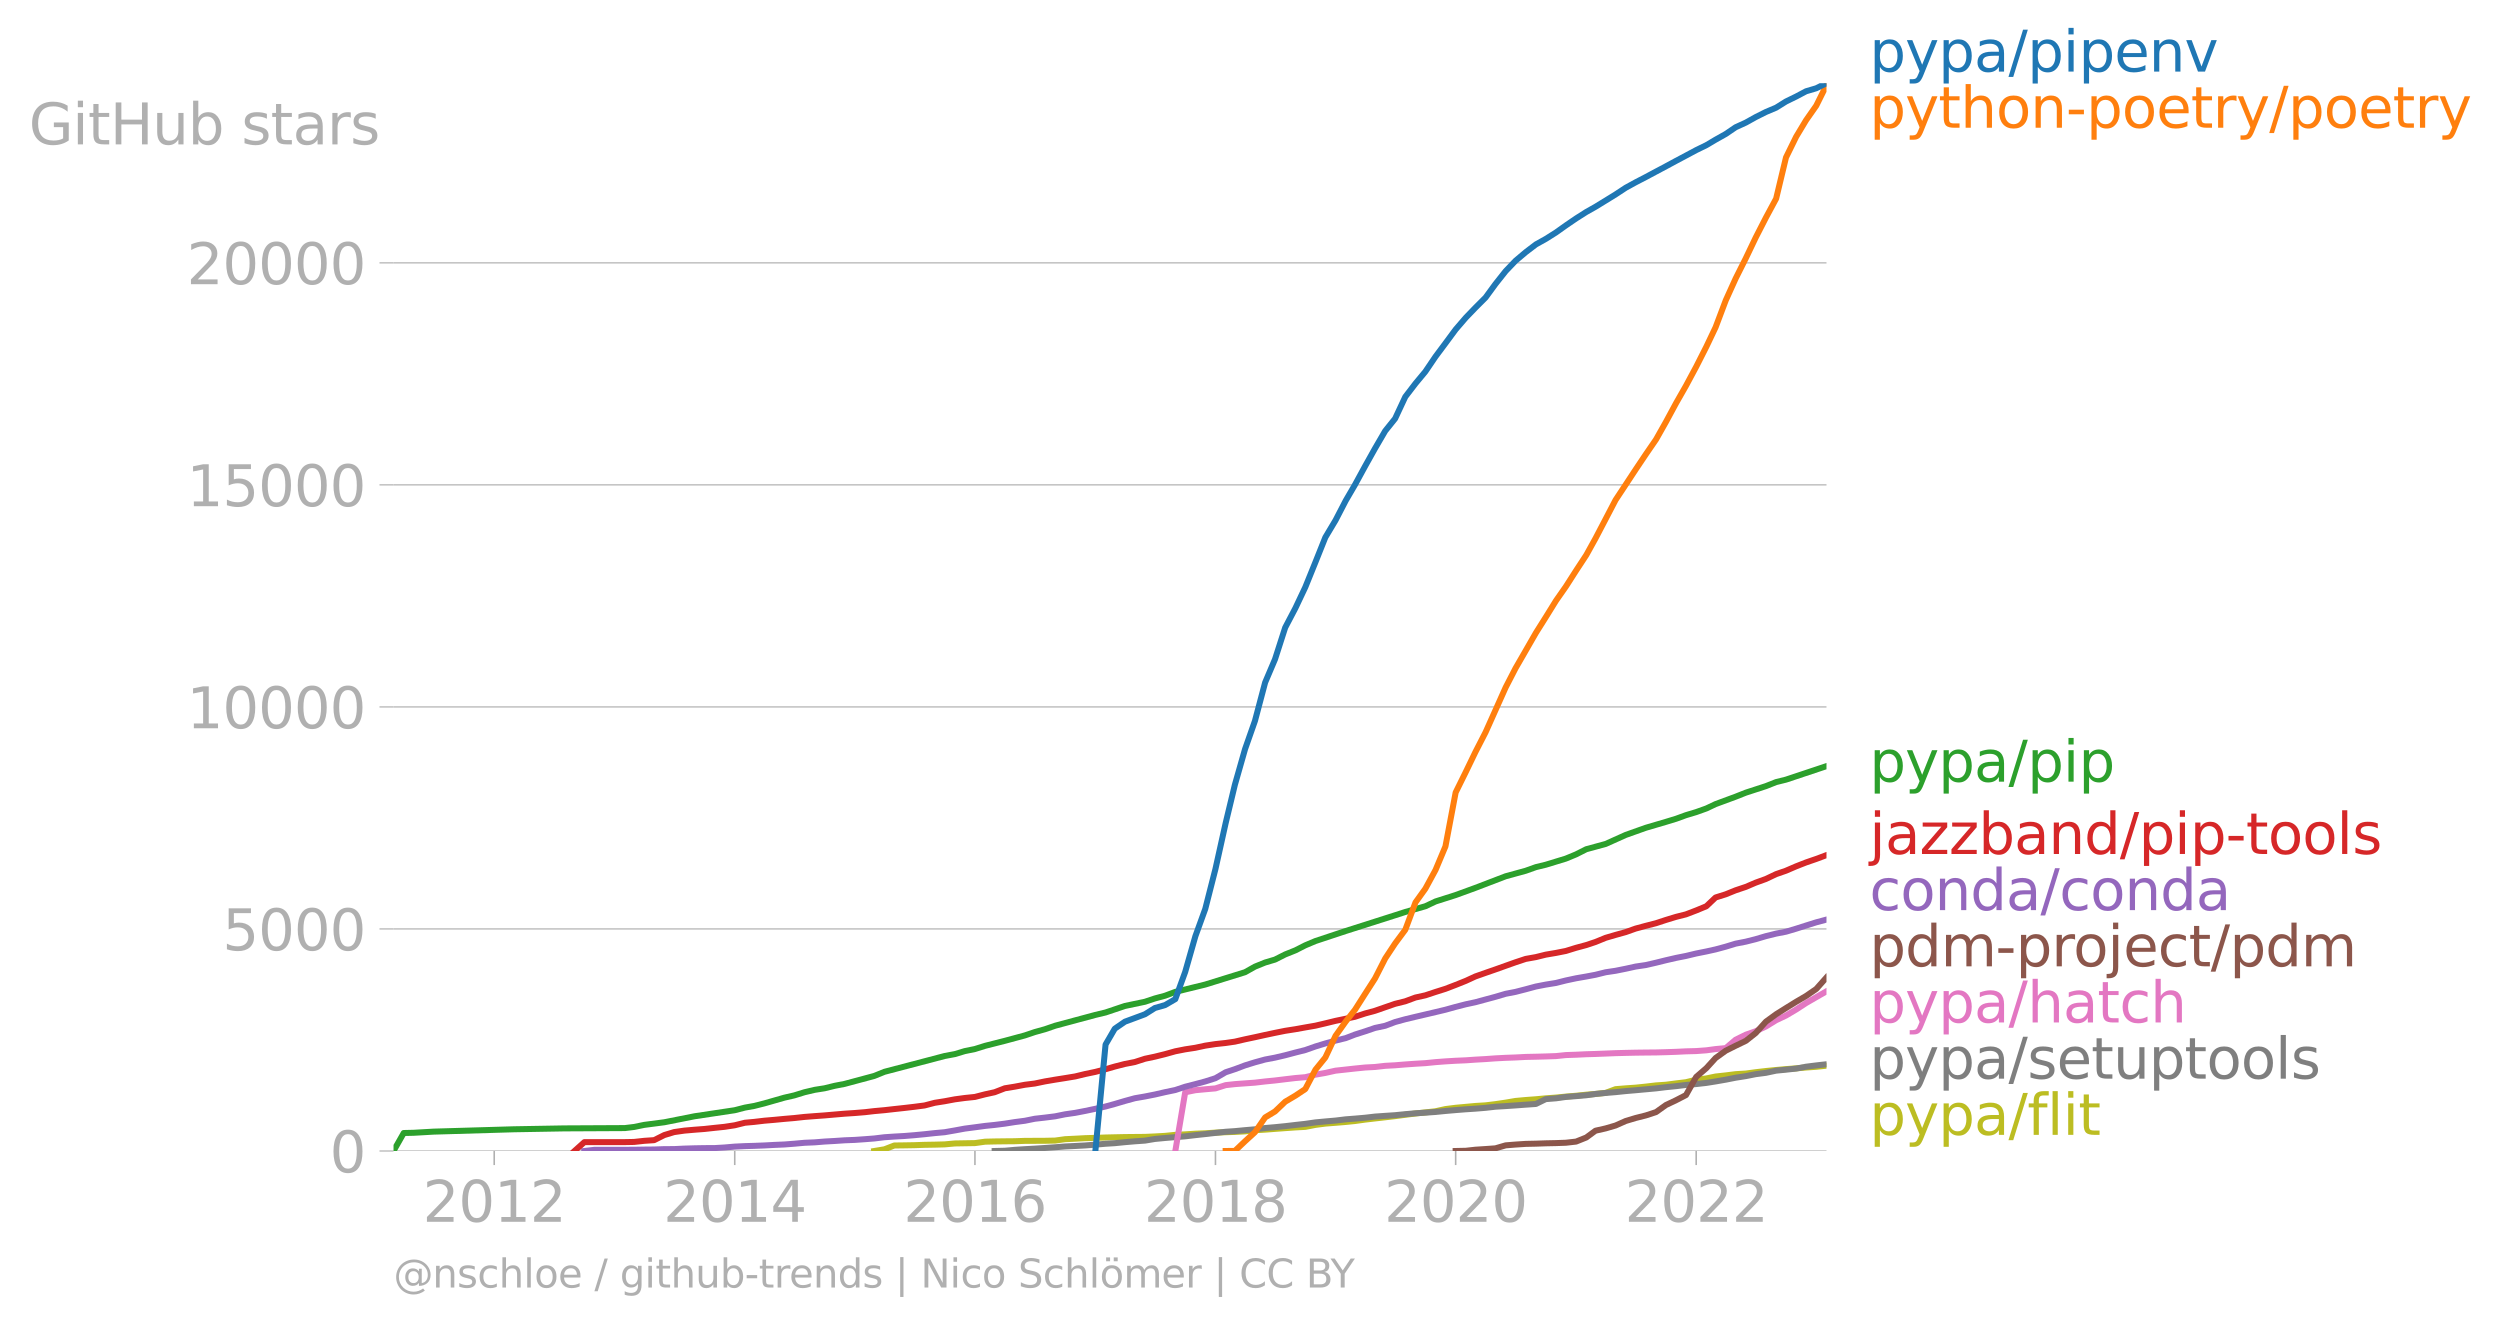 <svg xmlns="http://www.w3.org/2000/svg" xmlns:xlink="http://www.w3.org/1999/xlink" width="830.726" height="440.501" viewBox="0 0 623.045 330.376"><defs><style>*{stroke-linejoin:round;stroke-linecap:butt}</style></defs><g id="figure_1"><path id="patch_1" d="M0 330.376h623.045V0H0v330.376z" style="fill:none"/><g id="axes_1"><path id="patch_2" d="M98.073 286.849h357.12V20.737H98.073v266.112z" style="fill:none"/><g id="matplotlib.axis_1"><g id="xtick_1"><g id="line2d_1"><defs><path id="m791facae88" d="M0 0v3.5" style="stroke:#b0b0b0;stroke-width:.4"/></defs><use xlink:href="#m791facae88" x="123.166" y="286.849" style="fill:#b0b0b0;stroke:#b0b0b0;stroke-width:.4"/></g><g id="text_1" style="fill:#b0b0b0" transform="matrix(.14 0 0 -.14 105.35 304.487)"><defs><path id="DejaVuSans-32" d="M1228 531h2203V0H469v531q359 372 979 998 621 627 780 809 303 340 423 576 121 236 121 464 0 372-261 606-261 235-680 235-297 0-627-103-329-103-704-313v638q381 153 712 231 332 78 607 78 725 0 1156-363 431-362 431-968 0-288-108-546-107-257-392-607-78-91-497-524-418-433-1181-1211z" transform="scale(.016)"/><path id="DejaVuSans-30" d="M2034 4250q-487 0-733-480-245-479-245-1442 0-959 245-1439 246-480 733-480 491 0 736 480 246 480 246 1439 0 963-246 1442-245 480-736 480zm0 500q785 0 1199-621 414-620 414-1801 0-1178-414-1799Q2819-91 2034-91q-784 0-1198 620-414 621-414 1799 0 1181 414 1801 414 621 1198 621z" transform="scale(.016)"/><path id="DejaVuSans-31" d="M794 531h1031v3560L703 3866v575l1116 225h631V531h1031V0H794v531z" transform="scale(.016)"/></defs><use xlink:href="#DejaVuSans-32"/><use xlink:href="#DejaVuSans-30" x="63.623"/><use xlink:href="#DejaVuSans-31" x="127.246"/><use xlink:href="#DejaVuSans-32" x="190.869"/></g></g><g id="xtick_2"><use xlink:href="#m791facae88" id="line2d_2" x="183.11" y="286.849" style="fill:#b0b0b0;stroke:#b0b0b0;stroke-width:.4"/><g id="text_2" style="fill:#b0b0b0" transform="matrix(.14 0 0 -.14 165.295 304.487)"><defs><path id="DejaVuSans-34" d="M2419 4116 825 1625h1594v2491zm-166 550h794V1625h666v-525h-666V0h-628v1100H313v609l1940 2957z" transform="scale(.016)"/></defs><use xlink:href="#DejaVuSans-32"/><use xlink:href="#DejaVuSans-30" x="63.623"/><use xlink:href="#DejaVuSans-31" x="127.246"/><use xlink:href="#DejaVuSans-34" x="190.869"/></g></g><g id="xtick_3"><use xlink:href="#m791facae88" id="line2d_3" x="242.971" y="286.849" style="fill:#b0b0b0;stroke:#b0b0b0;stroke-width:.4"/><g id="text_3" style="fill:#b0b0b0" transform="matrix(.14 0 0 -.14 225.156 304.487)"><defs><path id="DejaVuSans-36" d="M2113 2584q-425 0-674-291-248-290-248-796 0-503 248-796 249-292 674-292t673 292q248 293 248 796 0 506-248 796-248 291-673 291zm1253 1979v-575q-238 112-480 171-242 60-480 60-625 0-955-422-329-422-376-1275 184 272 462 417 279 145 613 145 703 0 1111-427 408-426 408-1160 0-719-425-1154Q2819-91 2113-91q-810 0-1238 620-428 621-428 1799 0 1106 525 1764t1409 658q238 0 480-47t505-140z" transform="scale(.016)"/></defs><use xlink:href="#DejaVuSans-32"/><use xlink:href="#DejaVuSans-30" x="63.623"/><use xlink:href="#DejaVuSans-31" x="127.246"/><use xlink:href="#DejaVuSans-36" x="190.869"/></g></g><g id="xtick_4"><use xlink:href="#m791facae88" id="line2d_4" x="302.915" y="286.849" style="fill:#b0b0b0;stroke:#b0b0b0;stroke-width:.4"/><g id="text_4" style="fill:#b0b0b0" transform="matrix(.14 0 0 -.14 285.1 304.487)"><defs><path id="DejaVuSans-38" d="M2034 2216q-450 0-708-241-257-241-257-662 0-422 257-663 258-241 708-241t709 242q260 243 260 662 0 421-258 662-257 241-711 241zm-631 268q-406 100-633 378-226 279-226 679 0 559 398 884 399 325 1092 325 697 0 1094-325t397-884q0-400-227-679-226-278-629-378 456-106 710-416 255-309 255-755 0-679-414-1042Q2806-91 2034-91q-771 0-1186 362-414 363-414 1042 0 446 256 755 257 310 713 416zm-231 997q0-362 226-565 227-203 636-203 407 0 636 203 230 203 230 565 0 363-230 566-229 203-636 203-409 0-636-203-226-203-226-566z" transform="scale(.016)"/></defs><use xlink:href="#DejaVuSans-32"/><use xlink:href="#DejaVuSans-30" x="63.623"/><use xlink:href="#DejaVuSans-31" x="127.246"/><use xlink:href="#DejaVuSans-38" x="190.869"/></g></g><g id="xtick_5"><use xlink:href="#m791facae88" id="line2d_5" x="362.777" y="286.849" style="fill:#b0b0b0;stroke:#b0b0b0;stroke-width:.4"/><g id="text_5" style="fill:#b0b0b0" transform="matrix(.14 0 0 -.14 344.962 304.487)"><use xlink:href="#DejaVuSans-32"/><use xlink:href="#DejaVuSans-30" x="63.623"/><use xlink:href="#DejaVuSans-32" x="127.246"/><use xlink:href="#DejaVuSans-30" x="190.869"/></g></g><g id="xtick_6"><use xlink:href="#m791facae88" id="line2d_6" x="422.72" y="286.849" style="fill:#b0b0b0;stroke:#b0b0b0;stroke-width:.4"/><g id="text_6" style="fill:#b0b0b0" transform="matrix(.14 0 0 -.14 404.905 304.487)"><use xlink:href="#DejaVuSans-32"/><use xlink:href="#DejaVuSans-30" x="63.623"/><use xlink:href="#DejaVuSans-32" x="127.246"/><use xlink:href="#DejaVuSans-32" x="190.869"/></g></g></g><g id="matplotlib.axis_2"><g id="ytick_1"><path id="line2d_7" d="M98.073 286.849h357.12" clip-path="url(#p885459627e)" style="fill:none;stroke:#b0b0b0;stroke-width:.3;stroke-linecap:square"/><g id="line2d_8"><defs><path id="m99b29dea4c" d="M0 0h-3.5" style="stroke:#b0b0b0;stroke-width:.3"/></defs><use xlink:href="#m99b29dea4c" x="98.073" y="286.849" style="fill:#b0b0b0;stroke:#b0b0b0;stroke-width:.3"/></g><use xlink:href="#DejaVuSans-30" id="text_7" style="fill:#b0b0b0" transform="matrix(.14 0 0 -.14 82.166 292.168)"/></g><g id="ytick_2"><path id="line2d_9" d="M98.073 231.512h357.12" clip-path="url(#p885459627e)" style="fill:none;stroke:#b0b0b0;stroke-width:.3;stroke-linecap:square"/><use xlink:href="#m99b29dea4c" id="line2d_10" x="98.073" y="231.512" style="fill:#b0b0b0;stroke:#b0b0b0;stroke-width:.3"/><g id="text_8" style="fill:#b0b0b0" transform="matrix(.14 0 0 -.14 55.443 236.831)"><defs><path id="DejaVuSans-35" d="M691 4666h2478v-532H1269V2991q137 47 274 70 138 23 276 23 781 0 1237-428 457-428 457-1159 0-753-469-1171Q2575-91 1722-91q-294 0-599 50Q819 9 494 109v635q281-153 581-228t634-75q541 0 856 284 316 284 316 772 0 487-316 771-315 285-856 285-253 0-505-56-251-56-513-175v2344z" transform="scale(.016)"/></defs><use xlink:href="#DejaVuSans-35"/><use xlink:href="#DejaVuSans-30" x="63.623"/><use xlink:href="#DejaVuSans-30" x="127.246"/><use xlink:href="#DejaVuSans-30" x="190.869"/></g></g><g id="ytick_3"><path id="line2d_11" d="M98.073 176.176h357.12" clip-path="url(#p885459627e)" style="fill:none;stroke:#b0b0b0;stroke-width:.3;stroke-linecap:square"/><use xlink:href="#m99b29dea4c" id="line2d_12" x="98.073" y="176.176" style="fill:#b0b0b0;stroke:#b0b0b0;stroke-width:.3"/><g id="text_9" style="fill:#b0b0b0" transform="matrix(.14 0 0 -.14 46.536 181.495)"><use xlink:href="#DejaVuSans-31"/><use xlink:href="#DejaVuSans-30" x="63.623"/><use xlink:href="#DejaVuSans-30" x="127.246"/><use xlink:href="#DejaVuSans-30" x="190.869"/><use xlink:href="#DejaVuSans-30" x="254.492"/></g></g><g id="ytick_4"><path id="line2d_13" d="M98.073 120.84h357.12" clip-path="url(#p885459627e)" style="fill:none;stroke:#b0b0b0;stroke-width:.3;stroke-linecap:square"/><use xlink:href="#m99b29dea4c" id="line2d_14" x="98.073" y="120.84" style="fill:#b0b0b0;stroke:#b0b0b0;stroke-width:.3"/><g id="text_10" style="fill:#b0b0b0" transform="matrix(.14 0 0 -.14 46.536 126.159)"><use xlink:href="#DejaVuSans-31"/><use xlink:href="#DejaVuSans-35" x="63.623"/><use xlink:href="#DejaVuSans-30" x="127.246"/><use xlink:href="#DejaVuSans-30" x="190.869"/><use xlink:href="#DejaVuSans-30" x="254.492"/></g></g><g id="ytick_5"><path id="line2d_15" d="M98.073 65.504h357.12" clip-path="url(#p885459627e)" style="fill:none;stroke:#b0b0b0;stroke-width:.3;stroke-linecap:square"/><use xlink:href="#m99b29dea4c" id="line2d_16" x="98.073" y="65.504" style="fill:#b0b0b0;stroke:#b0b0b0;stroke-width:.3"/><g id="text_11" style="fill:#b0b0b0" transform="matrix(.14 0 0 -.14 46.536 70.823)"><use xlink:href="#DejaVuSans-32"/><use xlink:href="#DejaVuSans-30" x="63.623"/><use xlink:href="#DejaVuSans-30" x="127.246"/><use xlink:href="#DejaVuSans-30" x="190.869"/><use xlink:href="#DejaVuSans-30" x="254.492"/></g></g><g id="text_12" style="fill:#b0b0b0" transform="matrix(.14 0 0 -.14 7.2 35.981)"><defs><path id="DejaVuSans-47" d="M3809 666v1253H2778v519h1656V434q-365-259-806-392-440-133-940-133-1094 0-1712 639-617 640-617 1780 0 1144 617 1783 618 639 1712 639 456 0 867-113 411-112 758-331v-672q-350 297-744 447t-828 150q-857 0-1287-478-429-478-429-1425 0-944 429-1422 430-478 1287-478 334 0 596 58 263 58 472 180z" transform="scale(.016)"/><path id="DejaVuSans-69" d="M603 3500h575V0H603v3500zm0 1363h575v-729H603v729z" transform="scale(.016)"/><path id="DejaVuSans-74" d="M1172 4494v-994h1184v-447H1172V1153q0-428 117-550t477-122h590V0h-590q-666 0-919 248-253 249-253 905v1900H172v447h422v994h578z" transform="scale(.016)"/><path id="DejaVuSans-48" d="M628 4666h631V2753h2294v1913h631V0h-631v2222H1259V0H628v4666z" transform="scale(.016)"/><path id="DejaVuSans-75" d="M544 1381v2119h575V1403q0-497 193-746 194-248 582-248 465 0 735 297 271 297 271 810v1984h575V0h-575v538q-209-319-486-474-276-155-642-155-603 0-916 375-312 375-312 1097zm1447 2203z" transform="scale(.016)"/><path id="DejaVuSans-62" d="M3116 1747q0 634-261 995t-717 361q-457 0-718-361t-261-995q0-634 261-995t718-361q456 0 717 361t261 995zM1159 2969q182 312 458 463 277 152 661 152 638 0 1036-506 399-506 399-1331T3314 415Q2916-91 2278-91q-384 0-661 152-276 152-458 464V0H581v4863h578V2969z" transform="scale(.016)"/><path id="DejaVuSans-73" d="M2834 3397v-544q-243 125-506 187-262 63-544 63-428 0-642-131t-214-394q0-200 153-314t616-217l197-44q612-131 870-370t258-667q0-488-386-773Q2250-91 1575-91q-281 0-586 55T347 128v594q319-166 628-249 309-82 613-82 406 0 624 139 219 139 219 392 0 234-158 359-157 125-692 241l-200 47q-534 112-772 345-237 233-237 639 0 494 350 762 350 269 994 269 318 0 599-47 282-46 519-140z" transform="scale(.016)"/><path id="DejaVuSans-61" d="M2194 1759q-697 0-966-159t-269-544q0-306 202-486 202-179 548-179 479 0 768 339t289 901v128h-572zm1147 238V0h-575v531q-197-318-491-470T1556-91q-537 0-855 302-317 302-317 808 0 590 395 890 396 300 1180 300h807v57q0 397-261 614t-733 217q-300 0-585-72-284-72-546-216v532q315 122 612 182 297 61 578 61 760 0 1135-394 375-393 375-1193z" transform="scale(.016)"/><path id="DejaVuSans-72" d="M2631 2963q-97 56-211 82-114 27-251 27-488 0-749-317t-261-911V0H581v3500h578v-544q182 319 472 473 291 155 707 155 59 0 131-8 72-7 159-23l3-590z" transform="scale(.016)"/></defs><use xlink:href="#DejaVuSans-47"/><use xlink:href="#DejaVuSans-69" x="77.49"/><use xlink:href="#DejaVuSans-74" x="105.273"/><use xlink:href="#DejaVuSans-48" x="144.482"/><use xlink:href="#DejaVuSans-75" x="219.678"/><use xlink:href="#DejaVuSans-62" x="283.057"/><use xlink:href="#DejaVuSans-20" x="346.533"/><use xlink:href="#DejaVuSans-73" x="378.32"/><use xlink:href="#DejaVuSans-74" x="430.42"/><use xlink:href="#DejaVuSans-61" x="469.629"/><use xlink:href="#DejaVuSans-72" x="530.908"/><use xlink:href="#DejaVuSans-73" x="572.021"/></g></g><path id="line2d_17" d="m217.878 286.849 2.543-.42 2.46-.953 2.542-.033 2.46-.044 2.542-.089 2.542-.044 2.46-.066 2.542-.233 2.46-.044 2.542-.044 2.542-.354 2.378-.056 2.542-.033 2.46-.022 2.543-.089 2.46-.01 2.542-.012 2.542-.055 2.46-.343 2.542-.122 2.46-.133 2.542-.077 2.542-.089 2.296-.055 2.542-.055 2.46-.023 2.542-.022 2.46-.11 2.543-.144 2.542-.255 2.46-.121 2.542-.166 2.46-.1 2.542-.166 2.542-.1 2.296-.077 2.542-.133 2.46-.288 2.542-.144 2.46-.188 2.542-.188 2.542-.177 2.46-.133 2.543-.498 2.46-.32 2.542-.2 2.542-.21 2.296-.233 2.542-.354 2.46-.288 2.542-.287 2.46-.288 2.542-.332 2.542-.321 2.46-.277 2.542-.287 2.46-.543 2.543-.32 2.542-.233 2.378-.221 2.542-.155 2.46-.3 2.542-.375 2.46-.421 2.542-.232 2.542-.189 2.46-.232 2.542-.188 2.46-.244 2.542-.21 2.542-.266 2.297-.188 2.542-.265 2.46-.919 2.542-.21 2.46-.166 2.542-.266 2.542-.299 2.46-.166 2.542-.332 2.46-.298 2.542-.62 2.542-.321 2.296-.476 2.542-.277 2.46-.31 2.543-.155 2.46-.332 2.542-.298 2.542-.255 2.46-.221 2.542-.188 2.46-.21 2.542-.178 2.542-.276" clip-path="url(#p885459627e)" style="fill:none;stroke:#bcbd22;stroke-width:1.5;stroke-linecap:square"/><path id="line2d_18" d="m247.891 286.849 2.542-.067 2.46-.221 2.543-.166 2.46-.133 2.542-.166 2.542-.177 2.46-.2 2.542-.12 2.46-.134 2.542-.199 2.542-.221 2.296-.144 2.542-.255 2.46-.21 2.542-.177 2.46-.41 2.543-.243 2.542-.21 2.46-.2 2.542-.298 2.46-.266 2.542-.288 2.542-.287 2.296-.155 2.542-.244 2.46-.21 2.542-.321 2.46-.21 2.542-.255 2.542-.299 2.46-.276 2.543-.366 2.46-.232 2.542-.221 2.542-.31 2.296-.177 2.542-.222 2.46-.287 2.542-.177 2.46-.166 2.542-.255 2.542-.221 2.46-.155 2.542-.177 2.46-.244 2.543-.221 2.542-.2 2.378-.154 2.542-.21 2.46-.277 2.542-.155 2.46-.166 2.542-.188 2.542-.177 2.46-1.207 2.542-.199 2.46-.343 2.542-.2 2.542-.22 2.297-.322 2.542-.254 2.46-.2 2.542-.265 2.46-.21 2.542-.233 2.542-.232 2.46-.299 2.542-.254 2.46-.3 2.542-.22 2.542-.288 2.296-.366 2.542-.442 2.46-.487 2.543-.399 2.46-.487 2.542-.332 2.542-.542 2.46-.243 2.542-.277 2.46-.465 2.542-.32 2.542-.289" clip-path="url(#p885459627e)" style="fill:none;stroke:#7f7f7f;stroke-width:1.5;stroke-linecap:square"/><path id="line2d_19" d="m292.91 286.849 2.46-14.631 2.543-.52 2.46-.233 2.542-.221 2.542-.808 2.296-.255 2.542-.188 2.46-.177 2.542-.299 2.46-.243 2.542-.31 2.542-.299 2.46-.21 2.543-.63 2.46-.432 2.542-.565 2.542-.277 2.296-.254 2.542-.255 2.46-.132 2.542-.288 2.46-.133 2.542-.21 2.542-.177 2.46-.144 2.542-.255 2.46-.188 2.543-.155 2.542-.11 2.378-.167 2.542-.143 2.46-.178 2.542-.132 2.46-.089 2.542-.133 2.542-.055 2.46-.066 2.542-.089 2.46-.255 2.542-.088 2.542-.122 2.297-.066 2.542-.1 2.46-.1 2.542-.066 2.46-.055 2.542-.033 2.542-.022 2.46-.067 2.542-.088 2.46-.122 2.542-.067 2.542-.188 2.296-.31 2.542-.243 2.46-2.092 2.543-1.25 2.46-.864 2.542-1.184 2.542-1.56 2.46-1.162 2.542-1.506 2.46-1.604 2.542-1.472 2.542-1.461" clip-path="url(#p885459627e)" style="fill:none;stroke:#e377c2;stroke-width:1.5;stroke-linecap:square"/><g id="text_13" style="fill:#1f77b4" transform="matrix(.14 0 0 -.14 465.907 17.838)"><defs><path id="DejaVuSans-70" d="M1159 525v-1856H581v4831h578v-531q182 312 458 463 277 152 661 152 638 0 1036-506 399-506 399-1331T3314 415Q2916-91 2278-91q-384 0-661 152-276 152-458 464zm1957 1222q0 634-261 995t-717 361q-457 0-718-361t-261-995q0-634 261-995t718-361q456 0 717 361t261 995z" transform="scale(.016)"/><path id="DejaVuSans-79" d="M2059-325q-243-625-475-815-231-191-618-191H506v481h338q237 0 368 113 132 112 291 531l103 262L191 3500h609L1894 763l1094 2737h609L2059-325z" transform="scale(.016)"/><path id="DejaVuSans-2f" d="M1625 4666h531L531-594H0l1625 5260z" transform="scale(.016)"/><path id="DejaVuSans-65" d="M3597 1894v-281H953q38-594 358-905t892-311q331 0 642 81t618 244V178Q3153 47 2828-22t-659-69q-838 0-1327 487-489 488-489 1320 0 859 464 1363 464 505 1252 505 706 0 1117-455 411-454 411-1235zm-575 169q-6 471-264 752-258 282-683 282-481 0-770-272t-333-766l2050 4z" transform="scale(.016)"/><path id="DejaVuSans-6e" d="M3513 2113V0h-575v2094q0 497-194 743-194 247-581 247-466 0-735-297-269-296-269-809V0H581v3500h578v-544q207 316 486 472 280 156 646 156 603 0 912-373 310-373 310-1098z" transform="scale(.016)"/><path id="DejaVuSans-76" d="M191 3500h609L1894 563l1094 2937h609L2284 0h-781L191 3500z" transform="scale(.016)"/></defs><use xlink:href="#DejaVuSans-70"/><use xlink:href="#DejaVuSans-79" x="63.477"/><use xlink:href="#DejaVuSans-70" x="122.656"/><use xlink:href="#DejaVuSans-61" x="186.133"/><use xlink:href="#DejaVuSans-2f" x="247.412"/><use xlink:href="#DejaVuSans-70" x="281.104"/><use xlink:href="#DejaVuSans-69" x="344.58"/><use xlink:href="#DejaVuSans-70" x="372.363"/><use xlink:href="#DejaVuSans-65" x="435.84"/><use xlink:href="#DejaVuSans-6e" x="497.363"/><use xlink:href="#DejaVuSans-76" x="560.742"/></g><g id="text_14" style="fill:#ff7f0e" transform="matrix(.14 0 0 -.14 465.907 31.838)"><defs><path id="DejaVuSans-68" d="M3513 2113V0h-575v2094q0 497-194 743-194 247-581 247-466 0-735-297-269-296-269-809V0H581v4863h578V2956q207 316 486 472 280 156 646 156 603 0 912-373 310-373 310-1098z" transform="scale(.016)"/><path id="DejaVuSans-6f" d="M1959 3097q-462 0-731-361t-269-989q0-628 267-989 268-361 733-361 460 0 728 362 269 363 269 988 0 622-269 986-268 364-728 364zm0 487q750 0 1178-488 429-487 429-1349 0-859-429-1349Q2709-91 1959-91q-753 0-1180 489-426 490-426 1349 0 862 426 1349 427 488 1180 488z" transform="scale(.016)"/><path id="DejaVuSans-2d" d="M313 2009h1684v-512H313v512z" transform="scale(.016)"/></defs><use xlink:href="#DejaVuSans-70"/><use xlink:href="#DejaVuSans-79" x="63.477"/><use xlink:href="#DejaVuSans-74" x="122.656"/><use xlink:href="#DejaVuSans-68" x="161.865"/><use xlink:href="#DejaVuSans-6f" x="225.244"/><use xlink:href="#DejaVuSans-6e" x="286.426"/><use xlink:href="#DejaVuSans-2d" x="349.805"/><use xlink:href="#DejaVuSans-70" x="385.889"/><use xlink:href="#DejaVuSans-6f" x="449.365"/><use xlink:href="#DejaVuSans-65" x="510.547"/><use xlink:href="#DejaVuSans-74" x="572.07"/><use xlink:href="#DejaVuSans-72" x="611.279"/><use xlink:href="#DejaVuSans-79" x="652.393"/><use xlink:href="#DejaVuSans-2f" x="711.572"/><use xlink:href="#DejaVuSans-70" x="745.264"/><use xlink:href="#DejaVuSans-6f" x="808.74"/><use xlink:href="#DejaVuSans-65" x="869.922"/><use xlink:href="#DejaVuSans-74" x="931.445"/><use xlink:href="#DejaVuSans-72" x="970.654"/><use xlink:href="#DejaVuSans-79" x="1011.768"/></g><g id="text_15" style="fill:#2ca02c" transform="matrix(.14 0 0 -.14 465.907 194.803)"><use xlink:href="#DejaVuSans-70"/><use xlink:href="#DejaVuSans-79" x="63.477"/><use xlink:href="#DejaVuSans-70" x="122.656"/><use xlink:href="#DejaVuSans-61" x="186.133"/><use xlink:href="#DejaVuSans-2f" x="247.412"/><use xlink:href="#DejaVuSans-70" x="281.104"/><use xlink:href="#DejaVuSans-69" x="344.58"/><use xlink:href="#DejaVuSans-70" x="372.363"/></g><g id="text_16" style="fill:#d62728" transform="matrix(.14 0 0 -.14 465.907 212.824)"><defs><path id="DejaVuSans-6a" d="M603 3500h575V-63q0-668-255-968-254-300-820-300h-219v487H38q328 0 446 152Q603-541 603-63v3563zm0 1363h575v-729H603v729z" transform="scale(.016)"/><path id="DejaVuSans-7a" d="M353 3500h2731v-525L922 459h2162V0H275v525l2163 2516H353v459z" transform="scale(.016)"/><path id="DejaVuSans-64" d="M2906 2969v1894h575V0h-575v525q-181-312-458-464-276-152-664-152-634 0-1033 506-398 507-398 1332t398 1331q399 506 1033 506 388 0 664-152 277-151 458-463zM947 1747q0-634 261-995t717-361q456 0 718 361 263 361 263 995t-263 995q-262 361-718 361t-717-361q-261-361-261-995z" transform="scale(.016)"/><path id="DejaVuSans-6c" d="M603 4863h575V0H603v4863z" transform="scale(.016)"/></defs><use xlink:href="#DejaVuSans-6a"/><use xlink:href="#DejaVuSans-61" x="27.783"/><use xlink:href="#DejaVuSans-7a" x="89.063"/><use xlink:href="#DejaVuSans-7a" x="141.553"/><use xlink:href="#DejaVuSans-62" x="194.043"/><use xlink:href="#DejaVuSans-61" x="257.52"/><use xlink:href="#DejaVuSans-6e" x="318.799"/><use xlink:href="#DejaVuSans-64" x="382.178"/><use xlink:href="#DejaVuSans-2f" x="445.654"/><use xlink:href="#DejaVuSans-70" x="479.346"/><use xlink:href="#DejaVuSans-69" x="542.822"/><use xlink:href="#DejaVuSans-70" x="570.605"/><use xlink:href="#DejaVuSans-2d" x="634.082"/><use xlink:href="#DejaVuSans-74" x="670.166"/><use xlink:href="#DejaVuSans-6f" x="709.375"/><use xlink:href="#DejaVuSans-6f" x="770.557"/><use xlink:href="#DejaVuSans-6c" x="831.738"/><use xlink:href="#DejaVuSans-73" x="859.521"/></g><g id="text_17" style="fill:#9467bd" transform="matrix(.14 0 0 -.14 465.907 226.824)"><defs><path id="DejaVuSans-63" d="M3122 3366v-538q-244 135-489 202t-495 67q-560 0-870-355-309-354-309-995t309-996q310-354 870-354 250 0 495 67t489 202V134Q2881 22 2623-34q-257-57-548-57-791 0-1257 497-465 497-465 1341 0 856 470 1346 471 491 1290 491 265 0 518-55 253-54 491-163z" transform="scale(.016)"/></defs><use xlink:href="#DejaVuSans-63"/><use xlink:href="#DejaVuSans-6f" x="54.98"/><use xlink:href="#DejaVuSans-6e" x="116.162"/><use xlink:href="#DejaVuSans-64" x="179.541"/><use xlink:href="#DejaVuSans-61" x="243.018"/><use xlink:href="#DejaVuSans-2f" x="304.297"/><use xlink:href="#DejaVuSans-63" x="337.988"/><use xlink:href="#DejaVuSans-6f" x="392.969"/><use xlink:href="#DejaVuSans-6e" x="454.15"/><use xlink:href="#DejaVuSans-64" x="517.529"/><use xlink:href="#DejaVuSans-61" x="581.006"/></g><g id="text_18" style="fill:#8c564b" transform="matrix(.14 0 0 -.14 465.907 240.824)"><defs><path id="DejaVuSans-6d" d="M3328 2828q216 388 516 572t706 184q547 0 844-383 297-382 297-1088V0h-578v2094q0 503-179 746-178 244-543 244-447 0-707-297-259-296-259-809V0h-578v2094q0 506-178 748t-550 242q-441 0-701-298-259-298-259-808V0H581v3500h578v-544q197 322 472 475t653 153q382 0 649-194 267-193 395-562z" transform="scale(.016)"/></defs><use xlink:href="#DejaVuSans-70"/><use xlink:href="#DejaVuSans-64" x="63.477"/><use xlink:href="#DejaVuSans-6d" x="126.953"/><use xlink:href="#DejaVuSans-2d" x="224.365"/><use xlink:href="#DejaVuSans-70" x="260.449"/><use xlink:href="#DejaVuSans-72" x="323.926"/><use xlink:href="#DejaVuSans-6f" x="362.789"/><use xlink:href="#DejaVuSans-6a" x="423.971"/><use xlink:href="#DejaVuSans-65" x="451.754"/><use xlink:href="#DejaVuSans-63" x="513.277"/><use xlink:href="#DejaVuSans-74" x="568.258"/><use xlink:href="#DejaVuSans-2f" x="607.467"/><use xlink:href="#DejaVuSans-70" x="641.158"/><use xlink:href="#DejaVuSans-64" x="704.635"/><use xlink:href="#DejaVuSans-6d" x="768.111"/></g><g id="text_19" style="fill:#e377c2" transform="matrix(.14 0 0 -.14 465.907 254.824)"><use xlink:href="#DejaVuSans-70"/><use xlink:href="#DejaVuSans-79" x="63.477"/><use xlink:href="#DejaVuSans-70" x="122.656"/><use xlink:href="#DejaVuSans-61" x="186.133"/><use xlink:href="#DejaVuSans-2f" x="247.412"/><use xlink:href="#DejaVuSans-68" x="281.104"/><use xlink:href="#DejaVuSans-61" x="344.482"/><use xlink:href="#DejaVuSans-74" x="405.762"/><use xlink:href="#DejaVuSans-63" x="444.971"/><use xlink:href="#DejaVuSans-68" x="499.951"/></g><g id="text_20" style="fill:#7f7f7f" transform="matrix(.14 0 0 -.14 465.907 268.824)"><use xlink:href="#DejaVuSans-70"/><use xlink:href="#DejaVuSans-79" x="63.477"/><use xlink:href="#DejaVuSans-70" x="122.656"/><use xlink:href="#DejaVuSans-61" x="186.133"/><use xlink:href="#DejaVuSans-2f" x="247.412"/><use xlink:href="#DejaVuSans-73" x="281.104"/><use xlink:href="#DejaVuSans-65" x="333.203"/><use xlink:href="#DejaVuSans-74" x="394.727"/><use xlink:href="#DejaVuSans-75" x="433.936"/><use xlink:href="#DejaVuSans-70" x="497.314"/><use xlink:href="#DejaVuSans-74" x="560.791"/><use xlink:href="#DejaVuSans-6f" x="600"/><use xlink:href="#DejaVuSans-6f" x="661.182"/><use xlink:href="#DejaVuSans-6c" x="722.363"/><use xlink:href="#DejaVuSans-73" x="750.146"/></g><g id="text_21" style="fill:#bcbd22" transform="matrix(.14 0 0 -.14 465.907 282.824)"><defs><path id="DejaVuSans-66" d="M2375 4863v-479h-550q-309 0-430-125-120-125-120-450v-309h947v-447h-947V0H697v3053H147v447h550v244q0 584 272 851 272 268 862 268h544z" transform="scale(.016)"/></defs><use xlink:href="#DejaVuSans-70"/><use xlink:href="#DejaVuSans-79" x="63.477"/><use xlink:href="#DejaVuSans-70" x="122.656"/><use xlink:href="#DejaVuSans-61" x="186.133"/><use xlink:href="#DejaVuSans-2f" x="247.412"/><use xlink:href="#DejaVuSans-66" x="281.104"/><use xlink:href="#DejaVuSans-6c" x="316.309"/><use xlink:href="#DejaVuSans-69" x="344.092"/><use xlink:href="#DejaVuSans-74" x="371.875"/></g><g id="text_22" style="fill:#b0b0b0" transform="matrix(.097 0 0 -.097 98.073 320.885)"><defs><path id="DejaVuSans-40" d="M2381 1678q0-447 222-702 222-254 610-254 384 0 604 256 221 256 221 700 0 438-225 695-225 258-607 258-378 0-602-256-223-256-223-697zm1703-934q-187-241-429-355t-564-114q-538 0-874 389t-336 1014q0 625 337 1015 338 391 873 391 322 0 565-117 244-117 428-354v409h447V722q457 69 714 417 258 349 258 902 0 334-99 628-98 294-298 544-325 409-792 626t-1017 217q-384 0-738-102-353-101-653-301-490-319-767-836-276-517-276-1120 0-497 179-932 180-434 521-765 328-325 759-495 431-171 922-171 403 0 792 136t714 389l281-347q-390-303-851-464t-936-161q-578 0-1091 205-512 205-912 595Q841 78 631 592q-209 514-209 1105 0 569 212 1084 213 516 607 907 403 396 931 607t1119 211q662 0 1229-272 568-271 952-771 234-307 357-666 124-359 124-744 0-822-497-1297T4084 263v481z" transform="scale(.016)"/><path id="DejaVuSans-67" d="M2906 1791q0 625-258 968-257 344-723 344-462 0-720-344-258-343-258-968 0-622 258-966t720-344q466 0 723 344 258 344 258 966zm575-1357q0-893-397-1329-396-436-1215-436-303 0-572 45t-522 139v559q253-137 500-202 247-66 503-66 566 0 847 295t281 892v285q-178-310-456-463T1784 0Q1141 0 747 490 353 981 353 1791q0 812 394 1302 394 491 1037 491 388 0 666-153t456-462v531h575V434z" transform="scale(.016)"/><path id="DejaVuSans-7c" d="M1344 4891v-6400H813v6400h531z" transform="scale(.016)"/><path id="DejaVuSans-4e" d="M628 4666h850L3547 763v3903h612V0h-850L1241 3903V0H628v4666z" transform="scale(.016)"/><path id="DejaVuSans-53" d="M3425 4513v-616q-359 172-678 256-319 85-616 85-515 0-795-200t-280-569q0-310 186-468 186-157 705-254l381-78q706-135 1042-474t336-907q0-679-455-1029Q2797-91 1919-91q-331 0-705 75-373 75-773 222v650q384-215 753-325 369-109 725-109 540 0 834 212 294 213 294 607 0 343-211 537t-692 291l-385 75q-706 140-1022 440-315 300-315 835 0 619 436 975t1201 356q329 0 669-60 341-59 697-177z" transform="scale(.016)"/><path id="DejaVuSans-f6" d="M1959 3097q-462 0-731-361t-269-989q0-628 267-989 268-361 733-361 460 0 728 362 269 363 269 988 0 622-269 986-268 364-728 364zm0 487q750 0 1178-488 429-487 429-1349 0-859-429-1349Q2709-91 1959-91q-753 0-1180 489-426 490-426 1349 0 862 426 1349 427 488 1180 488zm295 1266h634v-631h-634v631zm-1222 0h634v-631h-634v631z" transform="scale(.016)"/><path id="DejaVuSans-43" d="M4122 4306v-665q-319 297-680 443-361 147-767 147-800 0-1225-489t-425-1414q0-922 425-1411t1225-489q406 0 767 147t680 444V359q-331-225-702-338-370-112-782-112-1060 0-1670 648-609 649-609 1771 0 1125 609 1773 610 649 1670 649 418 0 788-111 371-111 696-333z" transform="scale(.016)"/><path id="DejaVuSans-42" d="M1259 2228V519h1013q509 0 754 211 246 211 246 645 0 438-246 645-245 208-754 208H1259zm0 1919V2741h935q462 0 688 173 227 174 227 530 0 353-227 528-226 175-688 175h-935zm-631 519h1613q722 0 1112-300 391-300 391-853 0-429-200-682t-588-315q466-100 724-418 258-317 258-792 0-625-425-966Q3088 0 2303 0H628v4666z" transform="scale(.016)"/><path id="DejaVuSans-59" d="M-13 4666h679l1293-1919 1285 1919h678L2272 2222V0h-634v2222L-13 4666z" transform="scale(.016)"/></defs><use xlink:href="#DejaVuSans-40"/><use xlink:href="#DejaVuSans-6e" x="100"/><use xlink:href="#DejaVuSans-73" x="163.379"/><use xlink:href="#DejaVuSans-63" x="215.479"/><use xlink:href="#DejaVuSans-68" x="270.459"/><use xlink:href="#DejaVuSans-6c" x="333.838"/><use xlink:href="#DejaVuSans-6f" x="361.621"/><use xlink:href="#DejaVuSans-65" x="422.803"/><use xlink:href="#DejaVuSans-20" x="484.326"/><use xlink:href="#DejaVuSans-2f" x="516.113"/><use xlink:href="#DejaVuSans-20" x="549.805"/><use xlink:href="#DejaVuSans-67" x="581.592"/><use xlink:href="#DejaVuSans-69" x="645.068"/><use xlink:href="#DejaVuSans-74" x="672.852"/><use xlink:href="#DejaVuSans-68" x="712.061"/><use xlink:href="#DejaVuSans-75" x="775.439"/><use xlink:href="#DejaVuSans-62" x="838.818"/><use xlink:href="#DejaVuSans-2d" x="902.295"/><use xlink:href="#DejaVuSans-74" x="938.379"/><use xlink:href="#DejaVuSans-72" x="977.588"/><use xlink:href="#DejaVuSans-65" x="1016.451"/><use xlink:href="#DejaVuSans-6e" x="1077.975"/><use xlink:href="#DejaVuSans-64" x="1141.354"/><use xlink:href="#DejaVuSans-73" x="1204.83"/><use xlink:href="#DejaVuSans-20" x="1256.93"/><use xlink:href="#DejaVuSans-7c" x="1288.717"/><use xlink:href="#DejaVuSans-20" x="1322.408"/><use xlink:href="#DejaVuSans-4e" x="1354.195"/><use xlink:href="#DejaVuSans-69" x="1429"/><use xlink:href="#DejaVuSans-63" x="1456.783"/><use xlink:href="#DejaVuSans-6f" x="1511.764"/><use xlink:href="#DejaVuSans-20" x="1572.945"/><use xlink:href="#DejaVuSans-53" x="1604.732"/><use xlink:href="#DejaVuSans-63" x="1668.209"/><use xlink:href="#DejaVuSans-68" x="1723.189"/><use xlink:href="#DejaVuSans-6c" x="1786.568"/><use xlink:href="#DejaVuSans-f6" x="1814.352"/><use xlink:href="#DejaVuSans-6d" x="1875.533"/><use xlink:href="#DejaVuSans-65" x="1972.945"/><use xlink:href="#DejaVuSans-72" x="2034.469"/><use xlink:href="#DejaVuSans-20" x="2075.582"/><use xlink:href="#DejaVuSans-7c" x="2107.369"/><use xlink:href="#DejaVuSans-20" x="2141.061"/><use xlink:href="#DejaVuSans-43" x="2172.848"/><use xlink:href="#DejaVuSans-43" x="2242.672"/><use xlink:href="#DejaVuSans-20" x="2312.496"/><use xlink:href="#DejaVuSans-42" x="2344.283"/><use xlink:href="#DejaVuSans-59" x="2407.387"/></g><path id="line2d_20" d="m362.777 286.849 2.542-.056 2.378-.265 2.542-.166 2.46-.177 2.542-.742 2.46-.199 2.542-.166 2.542-.055 2.46-.089 2.542-.055 2.46-.089 2.542-.288 2.542-1.018 2.297-1.693 2.542-.575 2.46-.72 2.542-1.129 2.46-.741 2.542-.642 2.542-.83 2.46-1.76 2.542-1.206 2.46-1.273 2.542-4.526 2.542-2.192 2.296-2.523 2.542-1.826 2.46-1.229 2.543-1.228 2.46-1.948 2.542-2.833 2.542-1.848 2.46-1.539 2.542-1.571 2.46-1.439 2.542-1.749 2.542-2.866" clip-path="url(#p885459627e)" style="fill:none;stroke:#8c564b;stroke-width:1.5;stroke-linecap:square"/><path id="line2d_21" d="m145.634 286.849 2.543-.3h7.544l2.296-.01 2.542-.044 2.46-.023 2.542-.088 2.46-.011 2.542-.122 2.542-.077 2.46-.045 2.542-.01 2.46-.145 2.543-.22 2.542-.123 2.296-.066 2.542-.1 2.46-.132 2.542-.111 2.46-.188 2.542-.233 2.542-.11 2.46-.2 2.542-.143 2.46-.166 2.542-.1 2.542-.177 2.296-.177 2.543-.31 2.46-.166 2.542-.144 2.46-.2 2.542-.243 2.542-.276 2.46-.222 2.542-.442 2.46-.454 2.542-.332 2.542-.343 2.378-.244 2.542-.32 2.46-.388 2.543-.332 2.46-.498 2.542-.288 2.542-.32 2.46-.499 2.542-.365 2.46-.476 2.542-.531 2.542-.576 2.296-.63 2.542-.753 2.46-.675 2.542-.443 2.46-.487 2.543-.586 2.542-.532 2.46-.819 2.542-.653 2.46-.664 2.542-.807 2.542-1.483 2.296-.764 2.542-.952 2.46-.764 2.542-.697 2.46-.465 2.542-.597 2.542-.675 2.46-.62 2.543-.897 2.46-.752 2.542-.708 2.542-.62 2.296-.886 2.542-.807 2.46-.842 2.542-.542 2.46-.93 2.542-.697 2.542-.608 2.46-.576 2.542-.598 2.46-.586 2.543-.708 2.542-.653 2.378-.51 2.542-.686 2.46-.664 2.542-.752 2.46-.476 2.542-.653 2.542-.686 2.46-.476 2.542-.41 2.46-.62 2.542-.542 2.542-.442 2.297-.432 2.542-.63 2.46-.366 2.542-.51 2.46-.542 2.542-.376 2.542-.586 2.46-.61 2.542-.586 2.46-.487 2.542-.608 2.542-.51 2.296-.509 2.542-.686 2.46-.752 2.543-.498 2.46-.62 2.542-.753 2.542-.63 2.46-.476 2.542-.753 2.46-.786 2.542-.797 2.542-.686" clip-path="url(#p885459627e)" style="fill:none;stroke:#9467bd;stroke-width:1.5;stroke-linecap:square"/><path id="line2d_22" d="m143.174 286.849 2.46-2.203h7.545l2.542-.01 2.296-.045 2.542-.277 2.46-.166 2.542-1.272 2.46-.742 2.542-.365 2.542-.221 2.46-.189 2.542-.276 2.46-.255 2.543-.387 2.542-.631 2.296-.21 2.542-.3 2.46-.21 2.542-.243 2.46-.21 2.542-.277 2.542-.199 2.46-.177 2.542-.221 2.46-.21 2.542-.167 2.542-.21 2.296-.266 2.543-.232 2.46-.277 2.542-.276 2.46-.288 2.542-.332 2.542-.664 2.46-.388 2.542-.475 2.46-.332 2.542-.266 2.542-.653 2.378-.52 2.542-.985 2.46-.399 2.543-.476 2.46-.31 2.542-.53 2.542-.432 2.46-.388 2.542-.42 2.46-.598 2.542-.531 2.542-.664 2.296-.664 2.542-.653 2.46-.476 2.542-.819 2.46-.52 2.543-.63 2.542-.71 2.46-.486 2.542-.388 2.46-.53 2.542-.388 2.542-.277 2.296-.332 2.542-.586 2.46-.52 2.542-.565 2.46-.52 2.542-.51 2.542-.398 2.46-.442 2.543-.443 2.46-.576 2.542-.62 2.542-.53 2.296-.487 2.542-.83 2.46-.665 2.542-.885 2.46-.852 2.542-.631 2.542-.94 2.46-.543 2.542-.841 2.46-.775 2.543-.974 2.542-1.018 2.378-1.096 2.542-.896 2.46-.852 2.542-.908 2.46-.874 2.542-.841 2.542-.454 2.46-.609 2.542-.431 2.46-.487 2.542-.786 2.542-.686 2.297-.764 2.542-1.04 2.46-.72 2.542-.708 2.46-.874 2.542-.686 2.542-.653 2.46-.808 2.542-.775 2.46-.62 2.542-.973 2.542-1.052 2.296-2.18 2.542-.797 2.46-.996 2.543-.852 2.46-1.052 2.542-.918 2.542-1.206 2.46-.853 2.542-1.095 2.46-.963 2.542-.874 2.542-.952" clip-path="url(#p885459627e)" style="fill:none;stroke:#d62728;stroke-width:1.5;stroke-linecap:square"/><path id="line2d_23" d="m98.073 286.849 2.542-4.482 2.46-.056 5.002-.288 20.009-.586 12.546-.221 15.089-.078 2.296-.277 2.542-.52 5.002-.653 7.544-1.494 10.005-1.505 2.542-.653 2.296-.41 2.542-.641 5.002-1.428 2.46-.564 2.542-.786 2.542-.598 2.46-.387 2.542-.62 2.46-.476 7.38-1.98 2.543-1.03 15.006-3.94 2.542-.476 2.46-.742 2.542-.52 2.542-.797 4.92-1.25 5.003-1.35 2.46-.83 2.542-.709 2.542-.874 10.004-2.69 2.542-.608 4.838-1.627 5.002-1.051 2.46-.82 2.543-.685 2.542-.952 7.462-1.826 9.922-3.077 2.46-1.383 2.542-1.03 2.46-.73 2.542-1.284 2.542-1.018 2.46-1.25 2.543-1.074 7.544-2.501 12.3-3.918 2.542-.82 5.002-1.427 2.542-1.195 5.003-1.594 4.92-1.793 7.544-2.888 5.002-1.373 2.542-.907 2.46-.598 5.002-1.527 2.542-1.051 2.542-1.284 4.839-1.317 5.002-2.247 5.002-1.782 5.002-1.472 2.542-.774 2.46-.897 2.542-.763 2.542-.908 2.296-1.085 5.002-1.848 2.543-1.007 5.002-1.627 2.542-1.007 2.46-.609 10.086-3.364h0" clip-path="url(#p885459627e)" style="fill:none;stroke:#2ca02c;stroke-width:1.5;stroke-linecap:square"/><path id="line2d_24" d="m305.457 286.849 2.296-.022 2.542-2.413 2.46-2.247 2.542-3.685 2.46-1.483 2.542-2.435 2.542-1.505 2.46-1.638 2.543-4.847 2.46-3.033 2.542-5.4 2.542-3.564 2.296-2.922 2.542-3.995 2.46-3.819 2.542-4.98 2.46-3.73 2.542-3.42 2.542-6.817 2.46-3.42 2.542-4.68 2.46-5.856 2.543-13.435 2.542-5.146 2.378-4.925 2.542-4.947 2.46-5.49 2.542-5.677 2.46-4.77 2.542-4.405 2.542-4.427 2.46-3.907 2.542-4.106 2.46-3.519 2.542-3.973 2.542-3.874 2.297-4.15 2.542-4.858 2.46-4.715 2.542-3.851 2.46-3.741 2.542-3.796 2.542-3.697 2.46-4.36 2.542-4.704 2.46-4.316 2.542-4.737 2.542-5.013 2.296-4.826 2.542-6.728 2.46-5.434 2.543-5.07 2.46-5.146 2.542-4.958 2.542-4.725 2.46-10.27 2.542-5.18 2.46-4.095 2.542-3.63 2.542-5.124" clip-path="url(#p885459627e)" style="fill:none;stroke:#ff7f0e;stroke-width:1.5;stroke-linecap:square"/><path id="line2d_25" d="m272.984 286.849 2.542-26.528 2.296-3.951 2.542-1.75 2.46-.907 2.542-.951 2.46-1.55 2.543-.73 2.542-1.483 2.46-6.773 2.542-8.91 2.46-6.795 2.542-9.96 2.542-11.433 2.296-9.54 2.542-8.909 2.46-7.005 2.542-9.585 2.46-5.788 2.542-7.902 2.542-4.847 2.46-5.202 2.543-6.275 2.46-6.154 2.542-4.26 2.542-4.903 2.296-3.94 2.542-4.66 2.46-4.404 2.542-4.36 2.46-3.066 2.542-5.434 2.542-3.32 2.46-2.967 2.542-3.751 2.46-3.298 2.543-3.442 2.542-2.955 2.378-2.468 2.542-2.546 2.46-3.364 2.542-3.21 2.46-2.578 2.542-2.147 2.542-1.937 2.46-1.372 2.542-1.605 2.46-1.749 2.542-1.737 2.542-1.616 2.297-1.295 2.542-1.56 2.46-1.517 2.542-1.671 2.46-1.35 2.542-1.317 2.542-1.361 2.46-1.306 2.542-1.373 2.46-1.306 2.542-1.36 2.542-1.24 2.296-1.362 2.542-1.427 2.46-1.672 2.543-1.162 2.46-1.372 2.542-1.273 2.542-1.073 2.46-1.539 2.542-1.24 2.46-1.305 2.542-.753 2.542-1.261" clip-path="url(#p885459627e)" style="fill:none;stroke:#1f77b4;stroke-width:1.5;stroke-linecap:square"/></g></g><defs><clipPath id="p885459627e"><path d="M98.073 20.737h357.12v266.112H98.073z"/></clipPath></defs></svg>